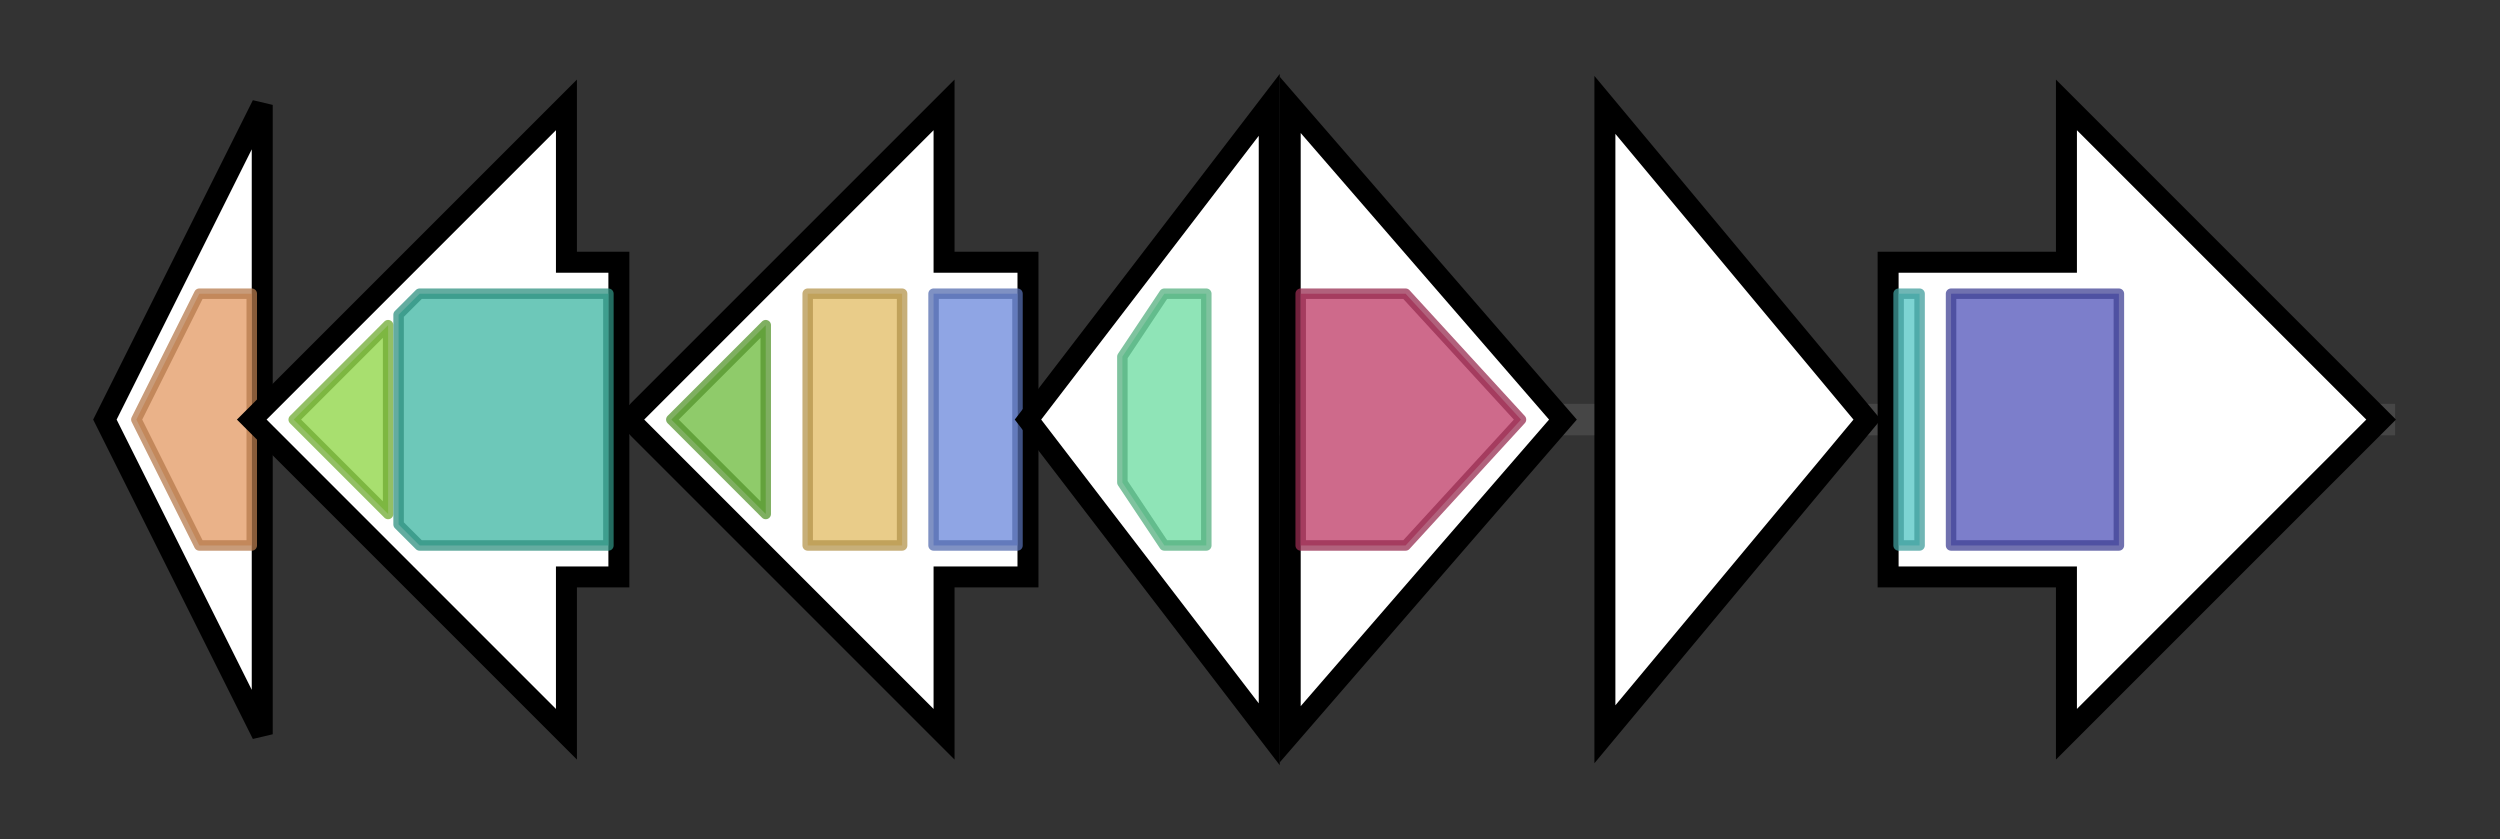 <svg version="1.1" baseProfile="full" xmlns="http://www.w3.org/2000/svg" width="238.333" height="80">
	<rect width="100%" height="100%" fill="#333333" stroke="none"/>
	<g>
		<line x1="10" y1="40.0" x2="228.333" y2="40.0" style="stroke:rgb(70,70,70); stroke-width:3 "/>
		<g>
			<title> (AMIS_77550)
hypothetical protein</title>
			<polygon class=" (AMIS_77550)
hypothetical protein" points="10,40 25,10 25,70" fill="rgb(255,255,255)" fill-opacity="1.0" stroke="rgb(0,0,0)" stroke-width="2"  />
			<g>
				<title>DUF6023 (PF19487)
"Family of unknown function (DUF6023)"</title>
				<polygon class="PF19487" points="13,40 19,28 24,28 24,52 19,52" stroke-linejoin="round" width="14" height="24" fill="rgb(227,152,97)" stroke="rgb(181,121,77)" stroke-width="1" opacity="0.75" />
			</g>
		</g>
		<g>
			<title>agqA (AMIS_77560)
putative type-III polyketide synthase</title>
			<polygon class="agqA (AMIS_77560)
putative type-III polyketide synthase" points="59,25 54,25 54,10 24,40 54,70 54,55 59,55" fill="rgb(255,255,255)" fill-opacity="1.0" stroke="rgb(0,0,0)" stroke-width="2"  />
			<g>
				<title>Chal_sti_synt_C (PF02797)
"Chalcone and stilbene synthases, C-terminal domain"</title>
				<polygon class="PF02797" points="28,40 37,31 37,49" stroke-linejoin="round" width="13" height="24" fill="rgb(139,212,63)" stroke="rgb(111,169,50)" stroke-width="1" opacity="0.75" />
			</g>
			<g>
				<title>Chal_sti_synt_N (PF00195)
"Chalcone and stilbene synthases, N-terminal domain"</title>
				<polygon class="PF00195" points="38,30 40,28 58,28 58,52 40,52 38,50" stroke-linejoin="round" width="20" height="24" fill="rgb(60,181,161)" stroke="rgb(47,144,128)" stroke-width="1" opacity="0.75" />
			</g>
		</g>
		<g>
			<title>agqB (AMIS_77570)
alkylresorcinol hydroxylase</title>
			<polygon class="agqB (AMIS_77570)
alkylresorcinol hydroxylase" points="98,25 90,25 90,10 60,40 90,70 90,55 98,55" fill="rgb(255,255,255)" fill-opacity="1.0" stroke="rgb(0,0,0)" stroke-width="2"  />
			<g>
				<title>Acyl-CoA_dh_2 (PF08028)
"Acyl-CoA dehydrogenase, C-terminal domain"</title>
				<polygon class="PF08028" points="64,40 73,31 73,49" stroke-linejoin="round" width="11" height="24" fill="rgb(106,185,56)" stroke="rgb(84,148,44)" stroke-width="1" opacity="0.75" />
			</g>
			<g>
				<title>Acyl-CoA_dh_M (PF02770)
"Acyl-CoA dehydrogenase, middle domain"</title>
				<rect class="PF02770" x="77" y="28" stroke-linejoin="round" width="9" height="24" fill="rgb(225,186,97)" stroke="rgb(180,148,77)" stroke-width="1" opacity="0.75" />
			</g>
			<g>
				<title>Acyl-CoA_dh_N (PF02771)
"Acyl-CoA dehydrogenase, N-terminal domain"</title>
				<rect class="PF02771" x="89" y="28" stroke-linejoin="round" width="8" height="24" fill="rgb(105,135,218)" stroke="rgb(84,108,174)" stroke-width="1" opacity="0.75" />
			</g>
		</g>
		<g>
			<title>agqC (AMIS_77580)
3-alkyl-2-hydroxyresorcinol methyltransferase</title>
			<polygon class="agqC (AMIS_77580)
3-alkyl-2-hydroxyresorcinol methyltransferase" points="98,40 121,10 121,70" fill="rgb(255,255,255)" fill-opacity="1.0" stroke="rgb(0,0,0)" stroke-width="2"  />
			<g>
				<title>Methyltransf_11 (PF08241)
"Methyltransferase domain"</title>
				<polygon class="PF08241" points="107,34 111,28 115,28 115,52 111,52 107,46" stroke-linejoin="round" width="8" height="24" fill="rgb(106,219,159)" stroke="rgb(84,175,127)" stroke-width="1" opacity="0.75" />
			</g>
		</g>
		<g>
			<title>agqD (AMIS_77590)
6-alkyl-2-methoxyhydroquinones prenyltransferase</title>
			<polygon class="agqD (AMIS_77590)
6-alkyl-2-methoxyhydroquinones prenyltransferase" points="123,10 149,40 123,70" fill="rgb(255,255,255)" fill-opacity="1.0" stroke="rgb(0,0,0)" stroke-width="2"  />
			<g>
				<title>UbiA (PF01040)
"UbiA prenyltransferase family"</title>
				<polygon class="PF01040" points="124,28 134,28 145,40 134,52 124,52" stroke-linejoin="round" width="24" height="24" fill="rgb(189,57,100)" stroke="rgb(151,45,80)" stroke-width="1" opacity="0.75" />
			</g>
		</g>
		<g>
			<title> (AMIS_77600)
hypothetical protein</title>
			<polygon class=" (AMIS_77600)
hypothetical protein" points="153,10 178,40 153,70" fill="rgb(255,255,255)" fill-opacity="1.0" stroke="rgb(0,0,0)" stroke-width="2"  />
		</g>
		<g>
			<title> (AMIS_77610)
putative DNA repair protein</title>
			<polygon class=" (AMIS_77610)
putative DNA repair protein" points="180,25 197,25 197,10 227,40 197,70 197,55 180,55" fill="rgb(255,255,255)" fill-opacity="1.0" stroke="rgb(0,0,0)" stroke-width="2"  />
			<g>
				<title>Rubredoxin_2 (PF18073)
"Rubredoxin metal binding domain"</title>
				<rect class="PF18073" x="181" y="28" stroke-linejoin="round" width="2" height="24" fill="rgb(82,197,196)" stroke="rgb(65,157,156)" stroke-width="1" opacity="0.75" />
			</g>
			<g>
				<title>AAA_25 (PF13481)
"AAA domain"</title>
				<rect class="PF13481" x="186" y="28" stroke-linejoin="round" width="16" height="24" fill="rgb(81,83,185)" stroke="rgb(64,66,148)" stroke-width="1" opacity="0.75" />
			</g>
		</g>
	</g>
</svg>
